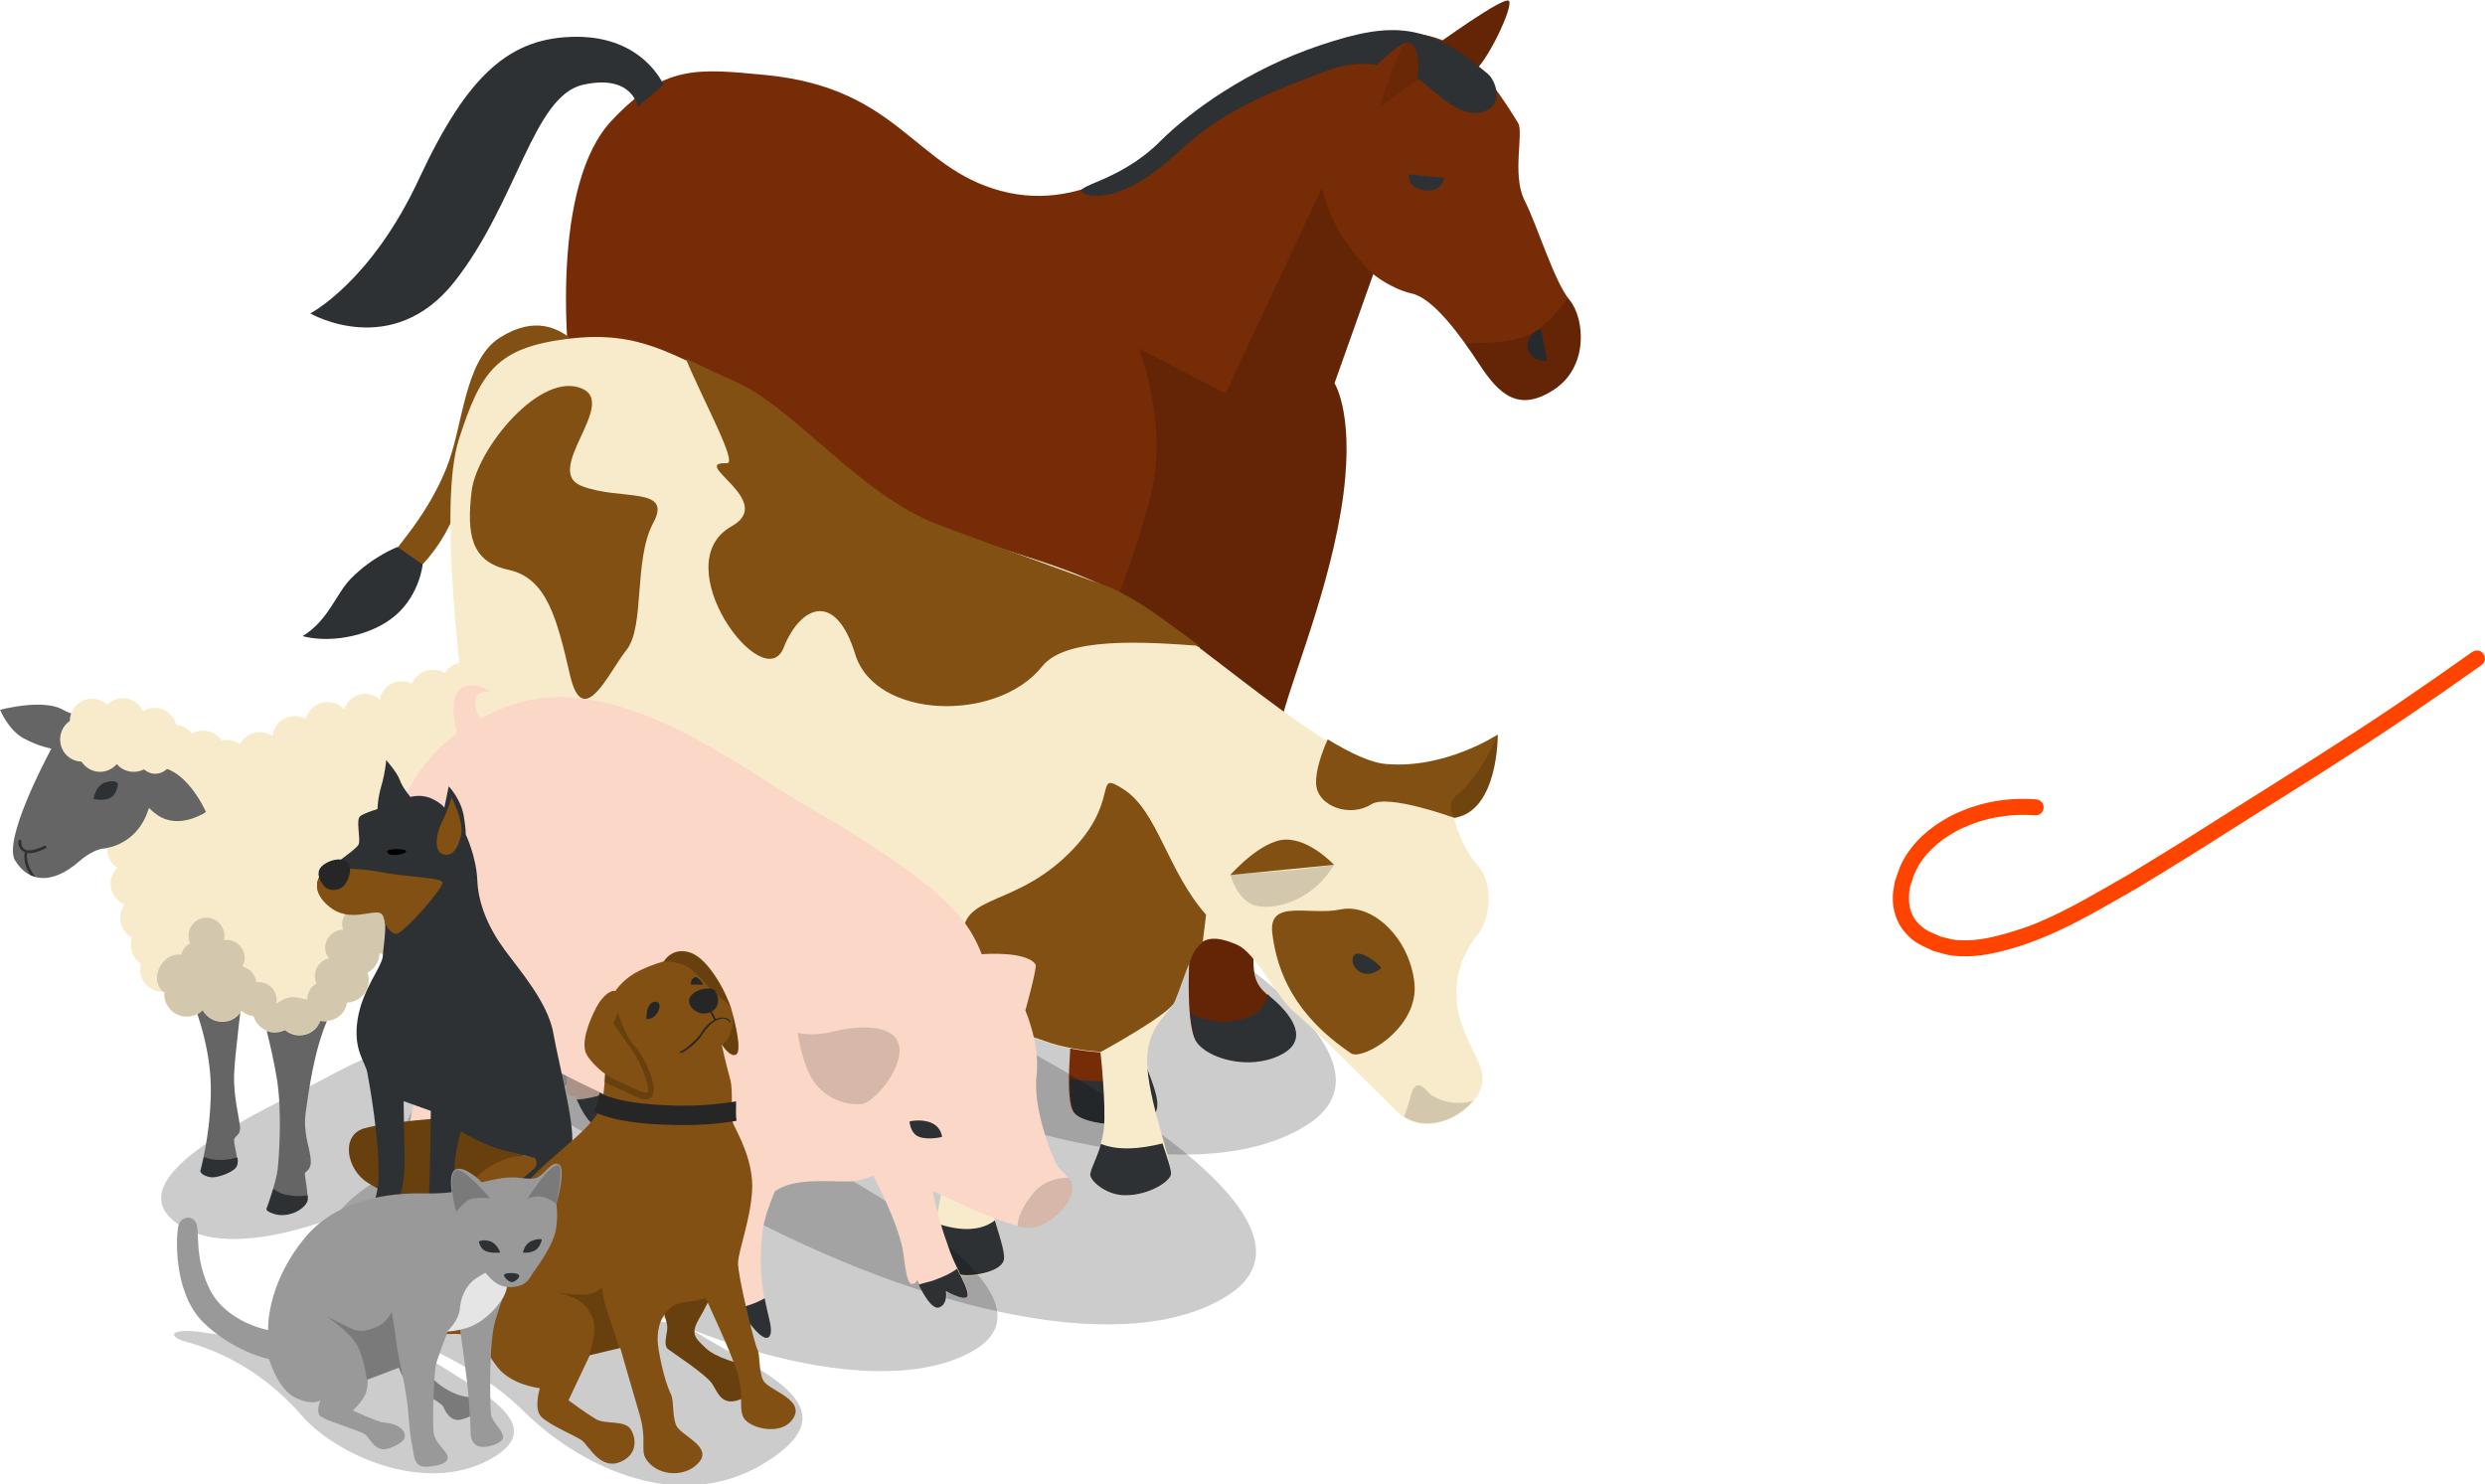 <?xml version="1.0" encoding="UTF-8" standalone="no"?>
<svg
   id="svg1880"
   version="1.1"
   viewBox="0 0 135.923 81.191"
   height="81.191mm"
   width="135.923mm"
   sodipodi:docname="1 soweli.svg"
   inkscape:version="1.3 (0e150ed6c4, 2023-07-21)"
   xmlns:inkscape="http://www.inkscape.org/namespaces/inkscape"
   xmlns:sodipodi="http://sodipodi.sourceforge.net/DTD/sodipodi-0.dtd"
   xmlns="http://www.w3.org/2000/svg"
   xmlns:svg="http://www.w3.org/2000/svg"
   xmlns:rdf="http://www.w3.org/1999/02/22-rdf-syntax-ns#"
   xmlns:cc="http://creativecommons.org/ns#"
   xmlns:dc="http://purl.org/dc/elements/1.1/">
  <sodipodi:namedview
     id="namedview1"
     pagecolor="#ffffff"
     bordercolor="#000000"
     borderopacity="0.25"
     inkscape:showpageshadow="2"
     inkscape:pageopacity="0.0"
     inkscape:pagecheckerboard="0"
     inkscape:deskcolor="#d1d1d1"
     inkscape:document-units="mm"
     inkscape:zoom="1.3637995"
     inkscape:cx="238.67145"
     inkscape:cy="147.01575"
     inkscape:window-width="1920"
     inkscape:window-height="1051"
     inkscape:window-x="-9"
     inkscape:window-y="-9"
     inkscape:window-maximized="1"
     inkscape:current-layer="svg1880" />
  <defs
     id="defs1874" />
  <g
     transform="translate(-42.944,-76.152)"
     id="layer1">
    <g
       transform="matrix(-0.265,0,0,0.265,136.05,57.468)"
       id="g2465">
      <path
         style="opacity:0.2"
         d="m 186.9,284 c 22.7,-12.3 71.8,-34.2 38,-54.9 -31.5,-19.3 -75.1,8.2 -97.4,20 -32.8,17.5 -65.8,41.1 -45.8,53.7 20.6,12.9 62.4,4.4 105.2,-18.8 z"
         id="path2425" />
      <path
         style="fill:#762c07"
         d="m 181.9,201.4 c -4.6,12.9 -7,15.9 -6.6,21.2 0.4,5.3 0.2,7.6 -2,12.6 -2.2,5 -4.6,9.5 -0.7,11.9 4,2.5 13.3,0 15.3,-3.3 2,-3.3 1.7,-6 0.7,-9.3 -1,-3.3 -2.2,-5.5 0,-14.6 2.2,-9.1 13.3,-43.1 13.3,-43.1 0,0 -3.6,-5.8 -4.6,-8.6 -1,-2.8 0,-7.3 0,-7.3 L 182,173.5 c -0.1,0 4.6,15 -0.1,27.9 z"
         id="path2427" />
      <path
         style="opacity:0.15"
         d="m 181.9,201.4 c -4.6,12.9 -7,15.9 -6.6,21.2 0.4,5.3 0.2,7.6 -2,12.6 -2.2,5 -4.6,9.5 -0.7,11.9 4,2.5 13.3,0 15.3,-3.3 2,-3.3 1.7,-6 0.7,-9.3 -1,-3.3 -2.2,-5.5 0,-14.6 2.2,-9.1 13.3,-43.1 13.3,-43.1 0,0 -3.6,-5.8 -4.6,-8.6 -1,-2.8 0,-7.3 0,-7.3 L 182,173.5 c -0.1,0 4.6,15 -0.1,27.9 z"
         id="path2429" />
      <path
         style="fill:#762c07"
         d="M 225,95.3 C 214.2,83.9 207.7,84.6 193.2,86 165.8,88.7 162.7,105.1 144.8,109.9 126.9,114.7 112.5,102.1 94.4,89.3 76.3,76.5 61.5,75.7 53.9,78.7 46.3,81.7 39.2,94 38,95.9 c -1.2,2 1.3,10.6 -1.3,15.9 -2.7,5.3 -6.1,16.7 -9.3,20.6 -3.2,3.9 -4,13.9 3.3,18.6 7.3,4.7 11.3,0.8 15.3,-5.3 4,-6.1 9.5,-13.6 13.9,-14.6 4.4,-1 8,-4 8,-4 l 8,22.5 c 0,0 -4.6,7 -1.3,26.5 3.3,19.6 11.8,38.3 12.6,45.1 0.8,6.8 5.1,30.7 5.3,40.5 0.2,9.8 0.7,11.3 -3.3,14.6 -4,3.3 -8.5,8.8 -2,11.9 6.5,3.1 14.9,0.7 17.2,-2.7 2.3,-3.3 1.7,-18.7 0.7,-26.5 -1,-7.8 -4,-20.4 -3.3,-26.5 0.7,-6.1 2,-28.5 2,-28.5 l 8.6,3.3 c 0,0 2.2,21.9 4,33.8 1.8,11.9 5,23.9 3.3,34.5 -1.7,10.6 -9,21.1 -6.6,24.5 2.4,3.4 14.6,2.8 16.6,0 2,-2.8 0.5,-14.6 0,-23.9 -0.5,-9.3 2.7,-50.1 4,-59.7 1.3,-9.6 4,-18.6 4,-18.6 0,0 15.9,-4.6 25.9,-9.3 9.9,-4.6 19.2,-12.6 19.2,-12.6 l 14.6,-13.9 c 0,0 16.9,18.6 19.2,26.5 2.3,8 -3.5,30.7 -6.6,37.8 -3.2,7.1 -3.3,13.3 -2.7,15.9 0.7,2.7 0.5,8.1 -1.3,11.3 -1.8,3.2 -2,7.8 4.6,9.9 6.6,2.2 11.3,-2.3 12.6,-6.6 1.3,-4.3 -1.8,-8.8 -2.7,-11.9 -0.8,-3.2 4,-32.7 7.3,-39.8 3.3,-7.1 4.1,-5.1 3.3,-13.3 -0.8,-8.1 -1.3,-22.9 1.3,-35.8 2.6,-12.9 5.1,-47.7 -7.4,-60.8 z"
         id="path2431" />
      <path
         style="fill:#2d3134"
         d="m 214.4,88 c 0,0 4.1,-9.9 17.9,-9.9 13.8,0 22.5,7.8 32.5,29.2 9.9,21.4 22.5,27.9 22.5,27.9 0,0 -16.9,9.8 -29.8,-6.6 C 244.6,112.2 241.3,90.3 231,88 c -10.3,-2.3 -11.3,4.6 -11.3,4.6 z"
         id="path2433" />
      <path
         style="fill:#2d3134"
         d="m 172.6,247.1 c 4,2.5 13.3,0 15.3,-3.3 1.2,-2.1 1.6,-3.8 1.4,-5.7 -2.3,1.7 -14.7,3.1 -16.8,-1.1 -1.9,4.2 -3.4,8 0.1,10.1 z"
         id="path2435" />
      <path
         style="fill:#762c07"
         d="m 55.2,80 c 0,0 -14.3,-10.4 -15.3,-9.3 -1,1.1 4.5,12.7 7.3,14.6 2.9,1.9 8,-5.3 8,-5.3 z"
         id="path2437" />
      <path
         style="opacity:0.15"
         d="m 55.2,80 c 0,0 -14.3,-10.4 -15.3,-9.3 -1,1.1 4.5,12.7 7.3,14.6 2.9,1.9 8,-5.3 8,-5.3 z"
         id="path2439" />
      <path
         style="fill:#2d3134"
         d="m 53.3,107.2 7.3,-0.7 c 0,0 0.3,2.9 -3.3,3.3 -3.7,0.5 -4,-2.6 -4,-2.6 z"
         id="path2441" />
      <path
         style="fill:#2d3134"
         d="m 32,145 1.3,-6.6 c 0,0 3.2,1 2.7,4 -0.5,2.9 -4,2.6 -4,2.6 z"
         id="path2443" />
      <path
         style="opacity:0.15"
         d="m 36,139.7 c -3.3,-1.4 -6.4,-5 -8.3,-7.7 -0.1,0.1 -0.2,0.3 -0.3,0.4 -3.2,3.8 -4,13.9 3.3,18.6 7.3,4.7 11.3,0.8 15.3,-5.3 0.9,-1.4 1.9,-2.9 3,-4.4 -3.9,0.1 -9.5,-0.1 -13,-1.6 z"
         id="path2445" />
      <path
         style="fill:#2d3134"
         d="m 44.3,85.7 c -1.8,1.5 -3.6,6.8 1.3,8 4.9,1.2 10.1,-5 12.6,-6.6 2.5,-1.6 10.3,-5.5 19.2,-2 9,3.5 20.5,7.2 30.5,16.6 10.4,9.8 17.6,10.1 19.9,8.6 2.3,-1.5 -7.5,-2.2 -15.9,-10.6 C 105.8,93.6 93.8,84.8 78.7,79.8 63.8,74.8 56.6,75.3 44.3,85.7 Z"
         id="path2447" />
      <path
         style="opacity:0.15"
         d="m 116.3,142.4 -17.9,9.3 -19.9,-42.4 c 0,0 -1.1,4.6 -3.3,8.6 -2.2,4 -7.3,9.3 -7.3,9.3 l 8,22.5 c 0,0 -4.6,7 -1.3,26.5 3.3,19.6 11.8,38.3 12.6,45.1 0.8,6.8 5.1,30.7 5.3,40.5 0.2,9.8 0.7,11.3 -3.3,14.6 -4,3.3 -8.5,8.8 -2,11.9 6.5,3.1 14.9,0.7 17.2,-2.7 2.3,-3.3 1.7,-18.7 0.7,-26.5 -1,-7.8 -4,-20.4 -3.3,-26.5 0.7,-6.1 2,-28.5 2,-28.5 l 8.6,3.3 c 0,0 2.2,21.9 4,33.8 1.8,11.9 5,23.9 3.3,34.5 -1.7,10.6 -9,21.1 -6.6,24.5 0.9,1.4 3.5,2.2 6.4,2.3 l 4.8,-14.9 v -84.9 c 0,0 -7.1,-15.9 -10.6,-30.5 -3.5,-14.6 2.6,-29.8 2.6,-29.8 z"
         id="path2449" />
      <path
         style="opacity:0.15"
         d="m 197.2,162.3 c 0,0 16.9,18.6 19.2,26.5 2.3,8 -3.5,30.7 -6.6,37.8 -3.2,7.1 -3.3,13.3 -2.7,15.9 0.7,2.7 0.5,8.1 -1.3,11.3 -1.8,3.2 -2,7.8 4.6,9.9 0.2,0.1 0.4,0.1 0.6,0.2 1.3,-3.1 2.5,-6.1 2.7,-7.5 0.7,-3.5 1.3,-16.6 1.3,-19.9 0,-3.3 10.6,-41.1 10.6,-41.1 l -19.9,-39.1 z"
         id="path2451" />
      <g
         id="g2459">
        <path
           style="fill:#2d3134"
           d="m 87.1,288.3 c 6.5,3.2 14.9,0.7 17.2,-2.7 0.7,-1 1.1,-3.2 1.4,-5.9 -1.9,1 -5.9,2.5 -10.7,1.2 -3.8,-1 -5,-3.3 -5.3,-5.2 -0.2,0.2 -0.4,0.4 -0.6,0.6 -4,3.3 -8.5,8.8 -2,12 z"
           id="path2453" />
        <path
           style="fill:#2d3134"
           d="m 206.3,252.7 c -0.2,0.4 -0.3,0.7 -0.5,1.1 -1.8,3.2 -2,7.8 4.6,9.9 6.6,2.2 11.3,-2.3 12.6,-6.6 0.6,-2 0.3,-4 -0.4,-5.9 -1.9,1.8 -5,3.8 -8.9,3.9 -3.6,0.1 -6,-1.2 -7.4,-2.4 z"
           id="path2455" />
        <path
           style="fill:#2d3134"
           d="m 129.5,300.2 c 0.8,-1.1 1,-3.7 1,-7 -2.2,0.3 -5,0.6 -8.3,0.4 -3.4,-0.2 -6,-1.3 -7.7,-2.3 -1.6,4.1 -2.7,7.3 -1.6,8.9 2.4,3.5 14.6,2.8 16.6,0 z"
           id="path2457" />
      </g>
      <path
         style="fill:#762c07"
         d="m 59.2,87.3 c -1,-1 -0.9,-7.6 1.3,-8 2.2,-0.4 9.3,7.3 9.3,7.3 l -3.3,6 z"
         id="path2461" />
      <path
         style="opacity:0.1"
         d="m 59.2,87.3 c -1,-1 -0.9,-7.6 1.3,-8 2.2,-0.4 6,13.3 6,13.3 z"
         id="path2463" />
    </g>
    <g
       transform="matrix(-0.265,0,0,0.265,136.262,88.689)"
       id="g2537">
      <path
         style="opacity:0.2"
         d="m 202,201.7 c 22.3,-12.1 93.7,-42.5 60.6,-62.8 -31,-18.9 -97,16.9 -118.8,28.6 -32.2,17.1 -64.6,40.4 -44.9,52.7 20,12.6 61.1,4.2 103.1,-18.5 z"
         id="path2495" />
      <path
         style="fill:#825012"
         d="m 234.5,22.4 c 2.4,-1.7 7.1,-4.7 14.5,0 7.4,4.7 7.5,18.3 11,26.9 5.5,13.6 14.6,19.6 13.8,23.4 C 272.9,76.5 264.2,71 259.3,61 254.5,51 246.9,27.9 246.9,27.9 Z"
         id="path2497" />
      <path
         style="fill:#2d3134"
         d="m 207,144.3 c 0,0 -0.9,3.3 -0.7,4.1 0.2,0.9 3.4,1.9 6.9,2.1 3.4,0.2 7.4,-2.4 7.6,-3.4 0.2,-1 -1.4,-10.3 -1.4,-10.3 z"
         id="path2499" />
      <path
         style="fill:#fbd7c7"
         d="m 233.2,116.7 c 0.9,2.4 2.3,9.2 -1.4,13.8 -1.9,2.4 -3.4,2.8 -3.4,2.8 0,0 0.3,6 -1.4,6.9 -1.7,0.9 -4.1,-5.5 -4.1,-5.5 z"
         id="path2501" />
      <path
         style="fill:#f8ebcb"
         d="m 52,121.6 c 0,0 -1.4,5.9 -4.8,9.6 -3.4,3.8 -2.8,11 0,14.5 2.8,3.4 6,10 3.4,17.9 -2.6,7.9 -6.4,10.3 -3.4,15.2 2.9,4.8 11.2,8.6 16.5,3.4 5.3,-5.2 17.9,-17.9 21.4,-20.7 3.4,-2.8 7.8,-12.1 11.7,-13.8 4.4,-1.9 7.8,-2.1 9.6,2.8 1.9,4.8 2,5.6 3.4,9 1.3,2.9 6.2,5.3 5.5,13.8 -0.7,8.4 -5.5,20.3 -4.8,22 0.7,1.7 4.8,4 9,4.1 4.1,0.2 7.4,-2.8 7.6,-4.1 0.2,-1.4 -2.2,-4.7 -2.8,-9.6 -0.5,-5 0.7,-15.8 0.7,-15.8 0,0 4.3,-0.2 9,-1.4 4.7,-1.2 9.8,-4.8 11.7,1.4 1.9,6.2 4,22 2.8,28.2 -1.2,6.2 -4.5,13.4 -3.4,15.2 1,1.7 4.7,2.8 7.6,2.8 2.9,0 6.7,-2.2 7.6,-3.4 0.9,-1.2 -2.8,-11.5 -2.8,-17.9 0,-6.4 5.5,-25.5 6.9,-30.3 1.4,-4.8 3.4,-12.4 3.4,-12.4 0,0 38.9,-1.2 51.7,-13.1 12.7,-11.9 17.2,-24.8 17.2,-24.8 0,0 3.3,6.2 4.1,10.3 0.9,4.1 7.1,5.3 8.3,14.5 1.2,9.2 -4,23.9 -4.1,25.5 -0.2,1.6 1.9,4.1 7.6,4.1 5.7,0 7.6,-2.6 7.6,-4.1 0,-1.5 -2.4,-19.6 -2.8,-24.8 -0.4,-5.2 2.6,-14 0.7,-18.6 -1.9,-4.7 -2.6,-8.3 -2.1,-17.2 0.5,-8.9 5.9,-46.7 1.4,-60.6 -4.5,-14 -7.8,-18.9 -22.7,-20.7 -14.9,-1.8 -21.4,3.6 -33.8,9 -12.4,5.3 -25.7,23.3 -42,29.6 -16.3,6.3 -26.7,7.8 -40,15.2 -13.3,7.4 -41,33.6 -53,34.4 -12.1,0.9 -22.7,-6.2 -22.7,-6.2 0,0 -0.4,15.6 8.8,17 z"
         id="path2503" />
      <path
         style="fill:#825012"
         d="m 73.3,170.1 c -2.3,1.6 -14.1,-5.2 -13.1,-14.5 1,-9.3 8.6,-16.5 15.2,-15.2 6.5,1.4 15.2,-2.4 14.1,5.2 -1,7.7 -4.5,16.6 -16.2,24.5 z"
         id="path2505" />
      <g
         id="g2513">
        <path
           style="fill:#2d3134"
           d="m 244.9,164.3 c -0.2,1.6 1.9,4.1 7.6,4.1 5.7,0 7.6,-2.6 7.6,-4.1 0,-0.6 -0.4,-3.8 -0.9,-7.8 -4.2,2.2 -8.3,2.5 -12,-0.9 -1.1,4.4 -2.3,8 -2.3,8.7 z"
           id="path2507" />
        <path
           style="fill:#2d3134"
           d="m 110.5,195.3 c 0.7,1.7 4.8,4 9,4.1 4.1,0.2 7.4,-2.8 7.6,-4.1 0.1,-1.1 -1.3,-3.3 -2.2,-6.5 -3.4,1.4 -8,1.1 -12.7,-0.1 -1.1,3.3 -2,5.8 -1.7,6.6 z"
           id="path2509" />
        <path
           style="fill:#2d3134"
           d="m 152.6,215.9 c 2.9,0 6.7,-2.2 7.6,-3.4 0.4,-0.6 -0.3,-3.7 -1.1,-7.4 -5.6,2 -9.7,1.5 -12.3,-0.5 -1.2,4 -2.4,7.4 -1.7,8.6 0.9,1.7 4.5,2.7 7.5,2.7 z"
           id="path2511" />
      </g>
      <path
         style="fill:#2d3134"
         d="m 67.1,152.6 c -0.4,-0.3 4.1,-4.1 5.5,-2.8 1.4,1.4 -1.2,6 -5.5,2.8 z"
         id="path2515" />
      <path
         style="opacity:0.15"
         d="m 76.8,131.2 c 0,0 6.5,1 12.4,1.4 5.9,0.3 9,0.7 9,0.7 0,0 -1.4,5 -4.8,6.2 -3.5,1.2 -11.8,-0.3 -16.6,-8.3 z"
         id="path2517" />
      <path
         style="opacity:0.15"
         d="m 60.9,178.7 c -0.5,-2.1 -1.7,-2.8 -3.4,-0.7 -1.4,1.7 -5.8,3.1 -9.4,1.9 3.1,3.8 9.4,6.4 14.2,3.3 -0.5,-1.4 -1.1,-3.3 -1.4,-4.5 z"
         id="path2519" />
      <path
         style="fill:#2d3134"
         d="m 270.1,65.6 -5.2,3.6 c 0,0 0.6,6.2 5.6,10.5 4.3,3.8 12.6,6 19.2,4.3 -5.3,-3.2 -6.9,-8.7 -9.9,-11.8 -4.6,-4.7 -9.7,-6.6 -9.7,-6.6 z"
         id="path2521" />
      <path
         style="fill:#825012"
         d="m 210.1,123.6 c -0.7,-11.4 -2.8,-13.1 -7.6,-8.6 -4.8,4.5 -20.3,16.5 -27.9,21.4 -5.4,3.5 -6.6,11.3 -6.8,15.5 0.8,0 14.6,-0.5 28.2,-3.4 1.8,-0.4 14.8,-13.5 14.1,-24.9 z"
         id="path2523" />
      <path
         style="fill:#825012"
         d="m 118.8,76.1 c -3.8,2.1 -8.7,5.8 -14.2,9.9 11.9,-0.9 27.6,-1.8 32.4,4.2 9.3,11.7 34.4,11 38.6,-2.4 4.1,-13.4 11.4,-10 14.8,-1.4 4.1,10.3 24.7,-17.3 10.7,-25.1 -9.3,-5.2 9,-13.3 1,-13 -2.3,0.1 4.9,-12.9 8.5,-21.6 -3,1.4 -6.2,3 -9.9,4.6 -12.4,5.3 -25.7,23.3 -42,29.6 -6.3,2.4 -21.5,7.9 -36.1,13.2 -1.2,0.6 -2.5,1.3 -3.8,2 z"
         id="path2525" />
      <path
         style="fill:#825012"
         d="m 132.2,129.5 c -12.1,-11.4 -5.2,-18.3 -12.1,-13.8 -6.9,4.5 -9,16.9 -16.9,25.8 0,0 0.3,2.3 0.7,5.7 0.9,0.6 1.8,1.7 2.4,3.3 1.9,4.8 2,5.6 3.4,9 1.2,2.7 15.2,10.3 15.2,10.3 0,0 4.3,-0.2 9,-1.4 3.5,-0.9 7.2,-3.1 9.7,-1.6 7.3,-3 7.8,-7.5 9.6,-18 2.1,-12.1 -8.9,-7.9 -21,-19.3 z"
         id="path2527" />
      <path
         style="fill:#825012"
         d="m 231.8,33 c -6.9,3.3 8.3,16.9 0.3,20 -7.9,3.1 -18.9,0 -14.8,7.6 4.1,7.6 1.7,21.4 5.5,26.2 3.8,4.8 9,16.9 11.7,5.2 2.7,-11.7 4.8,-20 12.7,-21.7 7.9,-1.7 8.6,-7.6 7.6,-16.2 -1,-8.7 -14.4,-25.2 -23,-21.1 z"
         id="path2529" />
      <path
         style="fill:#825012"
         d="m 76.8,131.2 21.4,2.1 c 0,0 -6.2,-7.1 -11.3,-7.3 -5.1,-0.2 -10.1,5.2 -10.1,5.2 z"
         id="path2531" />
      <path
         style="fill:#825012"
         d="m 43,104.3 c 0,0 -0.2,15.8 9,17.2 0,0 13.6,-5 17.1,-2.8 4.3,2.8 11.2,0.5 11.4,-4.3 0.1,-2.7 -1.2,-6.4 -2.4,-9.1 -4.8,2.9 -9,4.9 -12.2,5.1 -12.2,1 -22.9,-6.1 -22.9,-6.1 z"
         id="path2533" />
      <path
         style="opacity:0.15"
         d="m 51.9,121.5 c 0.7,-1 1.6,-3 -0.6,-4.8 -3.1,-2.6 -6.4,-7.6 -8.3,-12.4 0,0 -0.2,15.8 8.9,17.2 z"
         id="path2535" />
    </g>
    <g
       transform="matrix(0.265,0,0,0.265,40.033,104.378)"
       id="g2600">
      <path
         style="opacity:0.2"
         d="M 77.8,116.2 C 67,122 32.4,136.7 48.4,146.6 c 15,9.2 47,-8.2 57.5,-13.8 15.6,-8.3 31.3,-19.6 21.8,-25.5 -9.7,-6.2 -29.6,-2.2 -49.9,8.9 z"
         id="path2568" />
      <path
         style="fill:#656565"
         d="m 100.3,83.5 c 2.1,3.6 3.3,7.7 3.5,13.6 0.3,7.2 -2.1,12.3 -2.3,12.6 -0.4,0.9 7.5,0.3 7.9,-0.6 0.1,-0.2 0.2,-3.6 0.2,-4 0,-0.4 -0.6,-1.5 -0.5,-2.1 0.1,-0.7 0.9,-0.8 0.6,-2.4 -0.3,-1.6 -1,-2.3 -0.7,-5.6 0.3,-3.3 1.7,-18.9 1.7,-18.9 z"
         id="path2570" />
      <path
         style="fill:#2d3134"
         d="m 102.7,106.5 c -0.5,1.9 -1.1,3.1 -1.2,3.3 -0.4,0.9 2.5,1.8 3.5,1.7 2.7,-0.3 4,-1.4 4.4,-2.3 0.1,-0.2 0.1,-2 0.2,-3.2 -1,1.1 -5.2,2.5 -6.9,0.5 z"
         id="path2572" />
      <path
         style="fill:#656565"
         d="m 49.5,97.1 c 1.8,4.1 5.2,12.7 5,22.2 -0.2,9.5 -2.2,15.5 -2.2,16 0,0.5 7.1,0.2 7.5,-1.2 0.4,-1.4 -0.4,-3.8 -0.5,-5.1 -0.1,-1.2 1.5,-0.9 1.2,-3.2 -0.3,-2.3 -1.3,-6.2 -1.2,-10.3 0.1,-4.1 1.8,-17.1 1.8,-17.1 z"
         id="path2574" />
      <path
         style="fill:#656565"
         d="m 64.6,100.8 c 0,0 2.6,9.2 3.6,15.8 1,6.6 0.4,15.5 0.1,18.2 -0.3,2.7 -2.1,7.5 -2.3,8.1 -0.2,0.6 8.1,-0.6 8.4,-1.4 0.3,-0.8 -0.4,-4.8 -0.5,-5.6 -0.1,-0.8 1.5,-0.6 1.2,-3.3 -0.3,-2.7 -1.6,-5.4 -1,-9.6 0.6,-4.2 1.7,-12.8 4.6,-19.3 2.9,-6.5 4.7,-13.2 4.7,-13.2 z"
         id="path2576" />
      <path
         style="fill:#656565"
         d="m 105.9,79.9 c 2.7,0.7 10.6,7.9 12.3,13.9 1.7,6 1.6,13.5 1,17.1 -0.6,3.6 -2.4,6.2 -2.4,6.9 0,0.7 8.1,-0.8 8.5,-1.8 0.4,-1 -0.4,-4.6 -0.4,-5.3 0,-0.7 1.2,-0.3 1,-2.5 -0.2,-2.2 -1.7,-11.4 -1.3,-14.4 0.4,-3 0.9,-7 0.4,-8.2 -0.5,-1.2 -2.3,-4.9 -2.4,-7.3 -0.1,-2.4 -0.7,-9.8 -0.7,-11.9 0,-2.1 -16,13.5 -16,13.5 z"
         id="path2578" />
      <path
         style="fill:#2d3134"
         d="m 53.1,132.3 c -0.4,1.8 -0.7,2.8 -0.7,3 0,0.5 1.1,1.1 2.3,1.2 1.2,0.1 4.8,-1.1 5.2,-2.4 0.2,-0.5 0.2,-1.1 0.1,-1.7 -2.6,0.7 -5,0.7 -6.9,-0.1 z"
         id="path2580" />
      <path
         style="fill:#2d3134"
         d="m 69.3,139.9 c -0.7,-0.2 -1.3,-0.6 -1.9,-1 -0.6,2 -1.2,3.8 -1.4,4.1 -0.2,0.6 2.1,1.4 3.3,1.3 3,-0.1 4.8,-1.9 5.1,-2.8 0.1,-0.2 0.1,-0.7 0.1,-1.3 -1.6,0.3 -3.4,0.2 -5.2,-0.3 z"
         id="path2582" />
      <path
         style="fill:#2d3134"
         d="m 116.8,117.8 c 0,0.7 2.1,1.2 3.1,1.1 2.9,-0.2 5,-1.9 5.4,-3 0.1,-0.3 0.1,-0.9 0.1,-1.6 -1.6,0.9 -5.7,1 -6.8,-1 -0.8,2.4 -1.8,4 -1.8,4.5 z"
         id="path2584" />
      <path
         style="fill:#f8ebcb"
         d="m 130.5,57.4 c 0,-2 -1.2,-3.6 -3,-4.3 0.3,-0.6 0.5,-1.3 0.5,-2 0,-1.6 -0.8,-3.1 -2.1,-3.9 0.1,-0.4 0.2,-0.9 0.2,-1.4 0,-2.2 -1.6,-4.1 -3.7,-4.5 0.1,-0.4 0.1,-0.7 0.1,-1.1 0,-2.5 -2.1,-4.6 -4.6,-4.6 -0.4,0 -0.7,0 -1,0.1 -0.7,-1.7 -2.3,-3 -4.3,-3 -0.6,0 -1.2,0.1 -1.7,0.3 -0.7,-1.6 -2.3,-2.8 -4.2,-2.8 -1.6,0 -3.1,0.9 -3.9,2.2 -0.7,-0.5 -1.6,-0.7 -2.5,-0.7 -2,0 -3.6,1.2 -4.3,2.9 -0.6,-0.3 -1.3,-0.5 -2.1,-0.5 -2.3,0 -4.2,1.7 -4.5,3.8 -0.8,-0.7 -1.9,-1.2 -3,-1.2 -2,0 -3.8,1.3 -4.4,3.2 -0.8,-0.9 -2.1,-1.5 -3.4,-1.5 -2.2,0 -4,1.5 -4.5,3.5 -0.7,-0.4 -1.5,-0.6 -2.3,-0.6 -2.4,0 -4.3,1.8 -4.6,4.1 -0.7,-0.5 -1.6,-0.8 -2.6,-0.8 -1.8,0 -3.3,1 -4.1,2.5 -0.8,-0.5 -1.7,-0.9 -2.7,-0.9 -0.4,0 -0.8,0.1 -1.1,0.1 -0.8,-1.2 -2.2,-2 -3.8,-2 -0.8,0 -1.6,0.2 -2.3,0.6 -0.8,-1.1 -2.2,-1.8 -3.7,-1.8 -2.5,0 -4.6,2.1 -4.6,4.6 0,0.3 0,0.6 0.1,0.9 -1.4,0.8 -2.3,2.3 -2.3,4 0,1.5 0.7,2.9 1.9,3.7 l -0.4,1.2 c -0.4,-0.1 -0.9,-0.2 -1.3,-0.2 -2.5,0 -4.6,2.1 -4.6,4.6 0,0.9 0.2,1.7 0.7,2.4 -1.9,0.6 -3.3,2.3 -3.3,4.4 0,1.6 0.8,3.1 2.1,3.9 -0.9,0.8 -1.4,2 -1.4,3.3 0,1.9 1.2,3.6 2.9,4.3 -0.6,0.8 -0.9,1.7 -0.9,2.8 0,1.7 1,3.3 2.4,4 -0.2,0.5 -0.2,1 -0.2,1.5 0,1.6 0.8,3.1 2.1,3.9 -0.1,0.4 -0.2,0.8 -0.2,1.2 0,2.5 2.1,4.6 4.6,4.6 0.1,0 0.2,0 0.4,0 0,0.2 0,0.4 0,0.6 0,2.5 2.1,4.6 4.6,4.6 1.3,0 2.5,-0.5 3.3,-1.4 0.8,1.4 2.3,2.4 4.1,2.4 1.7,0 3.1,-0.9 3.9,-2.2 0.7,0.6 1.6,1 2.5,1.1 0.6,1.9 2.3,3.3 4.4,3.3 0.8,0 1.5,-0.2 2.1,-0.5 0.8,0.7 1.9,1.1 3,1.1 2,0 3.7,-1.2 4.3,-3 0.3,0.1 0.7,0.1 1,0.1 2.3,0 4.2,-1.6 4.5,-3.8 2.5,-0.1 4.5,-2.1 4.5,-4.6 0,-0.6 -0.1,-1.1 -0.3,-1.6 1.5,-0.7 2.5,-2.2 2.5,-4 0.5,0.2 1.1,0.3 1.8,0.3 1.8,0 3.3,-1 4.1,-2.5 0.5,0.1 0.9,0.2 1.4,0.2 2.5,0 4.6,-2.1 4.6,-4.6 0,-0.1 0,-0.2 0,-0.3 0.6,0.3 1.3,0.4 2,0.4 0.8,0 1.6,-0.2 2.3,-0.6 0.8,1.5 2.3,2.5 4.1,2.5 1.4,0 2.7,-0.7 3.6,-1.7 0.8,0.8 2,1.3 3.2,1.3 2.4,0 4.4,-1.8 4.6,-4.2 2.4,-0.1 4.4,-2.1 4.4,-4.6 0,-0.4 -0.1,-0.8 -0.2,-1.2 2,-0.5 3.5,-2.3 3.5,-4.5 0,-1 -0.4,-2 -0.9,-2.8 1.4,-0.8 2.3,-2.3 2.3,-4 0,-1.3 -0.5,-2.4 -1.3,-3.3 1,-0.5 1.7,-1.8 1.7,-3.3 z"
         id="path2586" />
      <path
         style="fill:#656565"
         d="m 21.6,48 c -1.4,2.6 -10,19 -7.5,23.1 2.8,4.6 7.7,5 13.2,0.2 2.1,-1.8 3.9,-2.6 5.3,-2.7 0.2,0 0.3,0 0.5,-0.1 3.7,-0.7 6.7,-3.3 8.1,-6.8 L 45.8,49.6 34.6,41 c 0,0 -6.4,1.4 -10.6,-1 -4.2,-2.4 -13,0 -13,0 0,0 1.7,4.2 4.9,5.9 3.1,1.7 5.7,2.1 5.7,2.1 z"
         id="path2588" />
      <path
         style="fill:#2d3134"
         d="m 30.3,58.4 c 0,0 0.3,-2.7 2.4,-3.4 2.2,-0.7 2.6,0.2 2.6,0.2 0,0 0,2.2 -1.6,3 -1.5,0.7 -3.4,0.2 -3.4,0.2 z"
         id="path2590" />
      <path
         style="fill:#2d3134"
         d="m 17,69.6 c 1.4,0 3.2,-0.9 3.4,-1 0.2,-0.1 0.2,-0.3 0.1,-0.4 -0.1,-0.2 -0.3,-0.2 -0.4,-0.1 -0.7,0.4 -2.9,1.2 -3.8,0.8 -1.1,-0.5 -0.9,-1.6 -0.9,-1.7 0,-0.2 -0.1,-0.3 -0.2,-0.4 -0.2,0 -0.3,0.1 -0.4,0.2 -0.1,0.6 0,1.8 1.2,2.3 0,0 0,0 0.1,0 -0.4,2.2 0.6,4 1.2,4.8 0.3,0.1 0.6,0.3 0.9,0.3 0,-0.1 0,-0.2 -0.1,-0.2 0,0 -1.9,-2.1 -1.5,-4.7 0.2,0.1 0.3,0.1 0.4,0.1 z"
         id="path2592" />
      <path
         style="fill:#656565"
         d="m 40.1,52.6 c 8,-4 13.4,8.5 13.4,8.5 0,0 -5.4,3.7 -9.9,0.7 -4.5,-3 -5.5,-8.2 -3.5,-9.2 z"
         id="path2594" />
      <path
         style="fill:#f8ebcb"
         d="m 47.5,44.2 c 0,-2.5 -2.1,-4.6 -4.6,-4.6 -0.9,0 -1.7,0.2 -2.4,0.7 -0.7,-1.6 -2.3,-2.7 -4.2,-2.7 -1.2,0 -2.3,0.5 -3.2,1.3 -0.8,-0.7 -1.9,-1.2 -3.1,-1.2 -2.5,0 -4.6,2.1 -4.6,4.6 -1.2,0.8 -2,2.2 -2,3.8 0,2.5 1.9,4.5 4.4,4.6 0.8,1.2 2.2,2.1 3.8,2.1 1.4,0 2.6,-0.6 3.5,-1.6 0.8,1 2.1,1.6 3.5,1.6 0.8,0 1.5,-0.2 2.1,-0.5 0.6,0.5 1.4,0.9 2.3,0.9 1.9,0 3.5,-1.5 3.5,-3.5 0,-0.7 -0.2,-1.4 -0.6,-1.9 1,-0.9 1.6,-2.2 1.6,-3.6 z"
         id="path2596" />
      <path
         style="opacity:0.15"
         d="m 125.3,76.8 c 0,-0.4 -0.1,-0.8 -0.2,-1.2 2,-0.5 3.5,-2.3 3.5,-4.5 0,-1 -0.4,-2 -0.9,-2.8 -1.2,0 -4,-0.1 -4.3,2.1 -0.2,1 0.3,2 0.7,2.8 -0.8,0.3 -1.4,0.8 -1.8,1.5 -0.4,-0.2 -0.8,-0.2 -1.3,-0.2 -1.6,0 -2.9,1 -3.4,2.3 -0.7,-0.8 -1.7,-1.4 -2.9,-1.4 -0.6,0 -1.2,0.2 -1.7,0.4 -0.6,-1.3 -1.9,-2.1 -3.3,-2.1 -0.9,0 -1.6,0.3 -2.3,0.8 -0.6,-1.2 -1.8,-2 -3.3,-2 -1.3,0 -2.5,0.7 -3.1,1.7 -0.6,-0.4 -1.3,-0.7 -2.1,-0.7 -1.2,0 -2.3,0.6 -3,1.5 -0.4,-0.2 -0.9,-0.3 -1.3,-0.3 -2,0 -3.6,1.6 -3.7,3.5 -0.3,-0.1 -0.7,-0.2 -1.1,-0.2 -1.7,0 -3.1,1.2 -3.6,2.7 -0.3,-0.1 -0.6,-0.1 -0.9,-0.1 -2,0 -3.7,1.7 -3.7,3.7 0,0.4 0.1,0.7 0.2,1.1 0,0 0,0 0,0 -2,0 -3.7,1.7 -3.7,3.7 0,0.8 0.3,1.6 0.8,2.2 -1.7,0.4 -2.9,1.8 -2.9,3.6 0,0.6 0.1,1.1 0.3,1.6 -1.1,0.6 -1.9,1.8 -1.9,3.2 0,0.3 -1.8,-0.4 -3,-0.4 -1.2,0 -2.5,0.7 -3.4,1.4 0.1,-0.3 0.1,-0.5 0.1,-0.8 0,-2 -1.7,-3.7 -3.7,-3.7 -0.2,0 -0.3,0 -0.5,0 -0.2,-1.6 -1.4,-2.9 -2.9,-3.2 0.3,-0.5 0.5,-1.1 0.5,-1.8 0,-2 -1.7,-3.7 -3.7,-3.7 -0.2,0 -0.4,0 -0.6,0.1 0.1,-0.3 0.1,-0.6 0.1,-1 0,-2 -1.7,-3.7 -3.7,-3.7 -2,0 -3.7,1.7 -3.7,3.7 0,0.6 0.1,1.1 0.3,1.6 -0.9,0.5 -1.6,1.4 -1.8,2.4 0,0 0,0 0,0 -3,-0.8 -7,4 -3.9,7.5 0.1,0.1 0.2,0 0.4,0 0,0.2 0,0.4 0,0.6 0,2.5 2.1,4.6 4.6,4.6 1.3,0 2.5,-0.5 3.3,-1.4 0.8,1.4 2.3,2.4 4.1,2.4 1.7,0 3.1,-0.9 3.9,-2.2 0.7,0.6 1.6,1 2.5,1.1 0.6,1.9 2.3,3.3 4.4,3.3 0.8,0 1.5,-0.2 2.1,-0.5 0.8,0.7 1.9,1.1 3,1.1 2,0 3.7,-1.2 4.3,-3 0.3,0.1 0.7,0.1 1,0.1 2.3,0 4.2,-1.6 4.5,-3.8 2.5,-0.1 4.5,-2.1 4.5,-4.6 0,-0.6 -0.1,-1.1 -0.3,-1.6 1.5,-0.7 2.5,-2.2 2.5,-4 0.5,0.2 1.1,0.3 1.8,0.3 1.8,0 3.3,-1 4.1,-2.5 0.5,0.1 0.9,0.2 1.4,0.2 2.5,0 4.6,-2.1 4.6,-4.6 0,-0.1 0,-0.2 0,-0.3 0.6,0.3 1.3,0.4 2,0.4 0.8,0 1.6,-0.2 2.3,-0.6 0.8,1.5 2.3,2.5 4.1,2.5 1.4,0 2.7,-0.7 3.6,-1.7 0.8,0.8 2,1.3 3.2,1.3 2.4,0 4.4,-1.8 4.6,-4.2 2.3,0.2 4.3,-1.8 4.3,-4.2 z"
         id="path2598" />
    </g>
    <g
       transform="matrix(-0.265,0,0,0.265,103.427,111.337)"
       id="g2650">
      <path
         style="fill:#fbd7c7"
         d="m 111.7,81.3 c -1.3,7 0.1,10.3 -0.5,11.5 -0.6,1.2 -1.6,0.6 -1.6,0.6 0,0 -2.5,5.9 -4.3,5.9 -1.8,0 -1.8,-3.6 -1.8,-3.6 0,0 -1.2,3.2 -3.4,2.8 -1.9,-0.4 -0.5,-2.5 1.6,-7.7 2.2,-5.6 2.8,-11.5 2.8,-11.5 0,0 8.4,-5 7.2,2 z"
         id="path2626" />
      <path
         style="opacity:0.2"
         d="m 104.2,132.9 c 16.5,-8.9 57.4,-26.6 32.9,-41.6 -22.9,-14 -60.9,6.8 -77.1,15.4 -23.8,12.7 -47.8,29.9 -33.2,39 14.9,9.3 46.4,4 77.4,-12.8 z"
         id="path2628" />
      <path
         style="opacity:0.15"
         d="m 111.7,81.3 c -1.3,7 0.1,10.3 -0.5,11.5 -0.6,1.2 -1.6,0.6 -1.6,0.6 0,0 -2.5,5.9 -4.3,5.9 -1.8,0 -1.8,-3.6 -1.8,-3.6 0,0 -1.2,3.2 -3.4,2.8 -1.9,-0.4 -0.5,-2.5 1.6,-7.7 2.2,-5.6 2.8,-11.5 2.8,-11.5 0,0 8.4,-5 7.2,2 z"
         id="path2630" />
      <path
         style="fill:#2d3134"
         d="m 109.2,94.2 c -1.5,-0.1 -4.7,-0.5 -7.9,-2.2 -1.8,4.4 -2.9,6.2 -1.1,6.6 2.1,0.4 3.4,-2.8 3.4,-2.8 0,0 0,3.6 1.8,3.6 1.3,-0.1 3.1,-3.6 3.8,-5.2 z"
         id="path2632" />
      <g
         id="g2640">
        <path
           style="fill:#fbd7c7"
           d="m 146.8,52.3 c 2.3,-12.6 -1.6,-25.4 -12.9,-33.7 0.9,-3.7 1.4,-8.6 -1.4,-9.6 -3,-1.1 -5.6,1.1 -5.6,1.1 0,0 2.9,-0.8 3.2,1.9 0.2,1.6 -0.5,2.8 -1.1,3.5 -1.7,-0.9 -3.4,-1.7 -5.3,-2.4 -22.4,-8.5 -48.3,12.8 -63.3,21.3 -15,8.5 -25.2,16.4 -28.9,20.4 -2.8,3 -4.7,6.2 -5.9,9.4 -1.1,-0.1 -9.3,-0.6 -11.1,2.1 -0.4,0.6 2.1,9.5 2.1,9.5 0,0 -3.1,7 -2.3,13.6 0.8,6.6 -3.5,17.8 -4.7,19 -1.2,1.2 -2.6,2.5 -2.7,3.9 -0.2,3 4.1,7.8 8.3,8.3 3.6,0.5 14,-4.6 20.5,-7.5 -0.9,4.6 -1.9,7.9 -3.6,12.6 -1.5,3.9 -3.3,6.4 -3.7,8.5 -0.4,2.1 4.5,-0.6 4.5,-0.6 0,0 -0.5,2.7 1.4,3.4 1.9,0.7 4.6,-5.6 4.6,-5.6 0,0 0.4,1.1 1.3,0.8 0.9,-0.3 1.3,-4.1 1.6,-6.4 0.7,-4.6 3.9,-11.5 6.2,-15.9 1.9,0.8 3.7,1.2 5.3,1.2 4.4,0 11,-0.7 14.8,1.9 0.1,0 0.1,0.1 0.2,0.1 1.2,2.9 2.2,5.8 2.5,8 1.7,13.1 -2.4,18.9 -1.6,21.5 0.8,2.6 4.2,-2.1 4.2,-2.1 0,0 -0.3,2.7 1.4,3.2 1.7,0.5 5,-7.4 5,-7.4 0,0 1.6,1.8 2.1,0.6 0.5,-1.2 -0.3,-8.5 0.5,-13 0.7,-4 5.1,-15.6 6.4,-22.7 1.9,-1.8 3.8,-3.3 5.9,-4.2 9.1,-3.9 24.3,-10.6 35.8,-19.6 0.7,0.9 1.3,1.9 1.6,3.1 3.5,14.8 0.3,23.9 1,26.3 0.8,3 3.4,-1.2 3.4,-1.2 0,0 -0.4,2.5 1.7,2.8 2.1,0.3 3.5,-5.9 3.8,-6.6 0.3,-0.7 1.1,1.8 1.8,1 0.6,-0.8 -0.6,-6.1 -1,-8 -0.4,-1.9 -0.6,-19.2 0.5,-22.7 1,-3.4 5.2,-10.9 3.5,-19.8 z"
           id="path2634" />
        <path
           style="fill:#2d3134"
           d="m 33.8,101.9 c 0,0 0.1,-2 2.2,-2.9 2,-0.9 4.5,-0.3 4.5,-0.3 0,0 -0.1,2.5 -2,3.2 -2,0.7 -4.7,0 -4.7,0 z"
           id="path2636" />
        <path
           style="opacity:0.15"
           d="m 42.9,82.3 c 1.6,-3.8 8.6,-3.3 13.1,-2.2 4.5,1.2 7.6,0.3 7.6,0.3 0,0 -1,7.4 -3.9,10.8 -2.9,3.3 -6.6,4.2 -9.3,3.9 C 47.7,94.8 41,86.9 42.9,82.3 Z"
           id="path2638" />
      </g>
      <path
         style="fill:#2d3134"
         d="m 35.8,131.6 c -1.9,-0.7 -3.5,-1.3 -5.1,-2.5 -1.1,2.2 -2,3.8 -2.2,5.2 -0.3,2.1 4.5,-0.6 4.5,-0.6 0,0 -0.5,2.7 1.4,3.4 1.5,0.5 3.4,-3 4.2,-4.7 -0.8,-0.3 -1.8,-0.5 -2.8,-0.8 z"
         id="path2642" />
      <path
         style="fill:#2d3134"
         d="m 141.6,103 c -1.5,-0.1 -4.8,-0.4 -8.2,-2.3 -0.3,3.1 -0.7,5.2 -0.4,6.2 0.8,3 3.4,-1.2 3.4,-1.2 0,0 -0.4,2.5 1.7,2.8 1.7,0.2 2.9,-3.6 3.5,-5.5 z"
         id="path2644" />
      <path
         style="opacity:0.15"
         d="m 14.5,113 c -1.5,-1.7 -4.7,-2.9 -6.8,-2.6 -0.5,0.6 -0.8,1.2 -0.8,1.9 -0.2,3 4.1,7.8 8.3,8.3 0.8,0.1 1.8,0 3,-0.3 -0.1,-2.8 -2.2,-5.6 -3.7,-7.3 z"
         id="path2646" />
      <path
         style="fill:#2d3134"
         d="m 69.2,142.6 c 0.8,2.6 4.2,-2.1 4.2,-2.1 0,0 -0.3,2.7 1.4,3.2 1.3,0.4 3.4,-3.9 4.4,-6.1 -1.1,0 -4.9,-0.2 -8.8,-2.4 -0.7,3.8 -1.6,6 -1.2,7.4 z"
         id="path2648" />
    </g>
    <g
       transform="matrix(0.265,0,0,0.265,56.57,106.971)"
       id="g2690">
      <ellipse
         style="opacity:0.2"
         transform="matrix(0.956,-0.292,0.292,0.956,-38.172,17.888)"
         cx="40.9"
         cy="136.9"
         rx="26.8"
         ry="14.6"
         id="ellipse2672" />
      <path
         style="fill:#825012"
         d="m 41.1,114.4 c 0,0 -12.3,0.8 -17.3,2.2 -5,1.4 -3.7,8.6 0.8,11.3 4.5,2.7 7.4,3.8 7.4,3.8 0,0 -7.3,0.1 -9.2,1 -1.9,0.9 -6,2.7 -5.6,5.4 0.4,2.7 3.8,4.1 6.3,3.1 2.4,-1 6.2,-4.2 8.3,-4.7 2.1,-0.5 8.3,0 8.8,-0.5 0.5,-0.5 0.9,-1.3 0.9,-1.3 l 3.5,0.9 12.7,-12.9 z"
         id="path2674" />
      <path
         style="opacity:0.2"
         d="m 41.1,114.4 c 0,0 -12.3,0.8 -17.3,2.2 -5,1.4 -3.7,8.6 0.8,11.3 4.5,2.7 7.4,3.8 7.4,3.8 0,0 -7.3,0.1 -9.2,1 -1.9,0.9 -6,2.7 -5.6,5.4 0.4,2.7 3.8,4.1 6.3,3.1 2.4,-1 6.2,-4.2 8.3,-4.7 2.1,-0.5 8.3,0 8.8,-0.5 0.5,-0.5 0.9,-1.3 0.9,-1.3 l 3.5,0.9 12.7,-12.9 z"
         id="path2676" />
      <path
         style="fill:#825012"
         d="m 63.7,127.2 c -0.2,-2.9 -4.9,-6.2 -10.4,-4.4 -5.5,1.8 -10.4,7.2 -10,10.4 0.4,3.2 4.1,6.8 4.1,6.8 0,0 -4.3,-0.1 -5.9,1.3 -1.7,1.4 -1.4,2.4 -2.7,4.2 -1.3,1.8 -3.1,4.2 -0.3,5.2 2.8,1 5,0.9 6.4,-0.6 1.4,-1.5 1.8,-4.9 1.8,-4.9 0,0 5.1,-1.2 6.4,-1.9 2.6,-1.4 1.4,-4.6 1.4,-4.6 0,0 4.3,-1 6.6,-4.2 2.3,-3.2 2.9,-3.4 2.6,-7.3 z"
         id="path2678" />
      <path
         style="fill:#2d3134"
         d="m 14.5,64.7 c 2.5,-2.4 7.6,-5.6 8.1,-6.7 0.5,-1.2 -0.7,-5.2 0.4,-5.9 1.1,-0.7 3.5,-1.4 3.5,-1.4 0,0 0,-2.1 0.8,-4.8 0.8,-2.7 1,-5.3 1,-5.3 0,0 2.3,2.6 2.8,4.1 0.5,1.5 2.2,3.5 2.2,3.5 0,0 2.3,-0.7 4.5,0.4 1.9,0.9 2.5,1.8 2.5,1.8 L 41.2,46 c 0,0 2.5,2.6 3.1,6.1 0.5,3 0.4,3.8 0.4,3.8 0,0 2.2,4.6 2.4,9.5 0.2,4.9 2.3,9.8 5.6,14.3 3.3,4.5 9,11 10.1,17.3 1.1,6.3 4.2,17.6 3.9,22.7 -0.3,5.4 -0.8,13.8 -5.7,17.2 -3.3,2.3 -6.4,1.8 -6.4,1.8 0,0 -4.9,-4.2 -5,-5.1 -0.1,-0.9 7,-6.8 8.8,-8.3 1.8,-1.4 0.5,-2.6 0.5,-2.6 0,0 -4.3,-1.1 -6.2,-1.5 -4.6,-1.2 -9,-4 -9,-4 0,0 -1.5,5.3 -1.3,8.7 0.3,3.4 0.4,6.9 -1.1,9.1 -1.5,2.2 -3.4,6.4 -3.5,8.7 -0.1,2.3 -0.6,5.3 -2.9,6.4 -2.3,1.2 -6.6,-0.2 -6.6,-1.5 0,-1.3 1.5,-3.2 3,-4.8 1.5,-1.6 5.3,-10.1 5.7,-12.6 0.4,-2.5 0.5,-18.2 0.5,-18.2 l -5.6,-2 c 0,0 0.1,8.7 0.2,11.4 0.1,2.8 -0.2,6.3 -1.5,10.2 -1.3,3.9 -2.6,9.3 -3.1,10.7 -0.5,1.3 -2,3.2 -3.9,3.5 -3.2,0.4 -6.2,-1.5 -5.3,-3.3 0.9,-1.7 3.7,-3.8 5,-6 1.4,-2.4 3.2,-6.2 3.4,-10.3 0.3,-8 -1.9,-19.9 -2.3,-22.1 -0.4,-2.2 -3,-4.7 -2,-11 1,-6.3 5.1,-10.9 5.2,-13.1 0.1,-2.2 1.3,-8.3 -0.4,-9 -1.7,-0.7 -6.3,2 -10.5,-1.3 -4.2,-3.2 -2.2,-6 -2.2,-6 z"
         id="path2680" />
      <path
         style="fill:#825012"
         d="m 39.9,65.8 c -0.4,-1 -7.1,-1 -12.8,-2.1 C 23.6,63 19.3,62.9 16.6,63 c -0.8,0.6 -1.5,1.2 -2.1,1.8 0,0 -2,2.8 2.1,6.1 4.1,3.3 8.8,0.5 10.5,1.3 0.5,0.2 0.8,1 0.9,2 0.6,1.2 1.6,2.5 2.6,2.2 1.8,-0.6 9.7,-9.6 9.3,-10.6 z"
         id="path2682" />
      <path
         d="m 28.5,59.5 c -0.1,-0.7 3.8,-0.7 3.9,-0.1 0.1,0.6 -3.7,1.4 -3.9,0.1 z"
         id="path2684" />
      <path
         style="fill:#825012"
         d="m 39.7,59.9 c -1.4,-0.7 -1.2,-3.9 0,-6.3 1.2,-2.3 2.1,-5.3 2.1,-5.3 0,0 2.4,4.7 2,7.4 -0.4,2.6 -1.8,5.3 -4.1,4.2 z"
         id="path2686" />
      <path
         style="fill:#262626"
         d="m 15.8,66.9 c -0.7,-0.6 -1.9,-2.2 -1.3,-3.7 0.6,-1.4 4,-2.9 5.6,-1.6 1.6,1.3 0.2,4.1 -0.5,4.9 -0.8,0.9 -2.7,1.3 -3.8,0.4 z"
         id="path2688" />
    </g>
    <g
       transform="matrix(0.265,0,0,0.265,53.474,117.899)"
       id="g2800">
      <path
         style="opacity:0.2"
         d="m 103.2,117 c 12.7,8.2 34.5,15.5 14.8,27.5 -18.4,11.2 -39.2,-0.4 -49.5,-10.6 -20.7,-20.6 -56.1,-20.3 -31.1,-23.8 1.9,-0.3 15.8,0 29.6,2 14.3,2 32.4,2.4 36.2,4.9 z"
         id="path2772" />
      <path
         style="fill:#825012"
         d="m 96.1,110.4 c 0,0 2,4.7 1.9,6.2 -0.1,1.5 -0.8,3.5 0.1,4.3 0.9,0.7 7.8,5.2 9.1,7.1 1.3,1.9 2,5.2 6.6,3 4.6,-2.2 3.1,-5.5 0.9,-6.4 -2.1,-0.9 -6.5,-1.7 -8.8,-3.9 -2.3,-2.2 -3.2,-2.9 -1.2,-6.3 2,-3.4 2.9,-6.1 2.9,-6.1 z"
         id="path2774" />
      <path
         style="opacity:0.2"
         d="m 96.1,110.4 c 0,0 2,4.7 1.9,6.2 -0.1,1.5 -0.8,3.5 0.1,4.3 0.9,0.7 7.8,5.2 9.1,7.1 1.3,1.9 2,5.2 6.6,3 4.6,-2.2 3.1,-5.5 0.9,-6.4 -2.1,-0.9 -6.5,-1.7 -8.8,-3.9 -2.3,-2.2 -3.2,-2.9 -1.2,-6.3 2,-3.4 2.9,-6.1 2.9,-6.1 z"
         id="path2776" />
      <path
         style="fill:#825012"
         d="m 86.8,47.8 c 0.8,-1.5 2.6,-3.6 5.5,-5 2.9,-1.4 5,-1.9 5,-1.9 0,0 1.7,-3.1 5.5,-1.8 3.8,1.3 7.5,8.5 8.4,11.6 0.9,3.1 2.2,8.7 1,9.4 -1.2,0.7 -3,-2.1 -3,-2.1 0,0 1,4.5 1.8,7.3 0.7,2.8 -0.1,7.7 0.7,9.3 0.7,1.6 4.2,7.5 3.8,13.7 -0.4,6.2 -2.8,12.2 -2.9,14.8 -0.1,2.6 3.4,16.8 4,17.9 0.6,1.1 0.2,4.4 1.2,6.4 1,2 8.7,3.9 6.2,7.8 -2.4,3.9 -9.3,2 -10.3,-0.2 -1,-2.2 0.1,-4.6 -1.1,-8.8 -1.2,-4.2 -6.7,-15.8 -6.7,-15.8 0,0 -2,0.6 -4.8,0.9 -2.9,0.4 -5.9,3.9 -4.9,9.7 1,5.8 2,8 2.6,9.4 0.6,1.4 0.2,4.6 1.1,6.4 0.9,1.9 7.2,4.2 4.8,7.3 -2.4,3.1 -7.5,3.2 -10.2,0.6 -2.7,-2.6 -0.4,-3.8 -2.2,-10.2 -1.9,-6.4 -4,-13.8 -4,-13.8 l -6.3,1.5 -4.4,9.3 c 0,0 3.8,2.8 5.7,3.9 1.9,1.1 5.7,0.2 7,1.9 1.3,1.7 1.8,5.5 -2.2,7 -4,1.5 -6.3,-3.4 -7.7,-4.5 -1.4,-1 -7,-3.3 -8.5,-5 -1.5,-1.7 -0.2,-5.8 -0.2,-5.8 0,0 -5.9,-0.6 -8.8,-4.4 -2.9,-3.8 -2.5,-4.6 -3.7,-5.5 -1.2,-0.9 -3.1,-1.7 -8.8,-1.1 -5.7,0.6 -12.7,-1.8 -15.7,-5.2 -3.1,-3.4 -3.7,-11.3 -2.9,-12 0.8,-0.7 2.2,4.5 3.8,5.7 1.6,1.2 5.3,4.2 9.7,3.8 4.4,-0.4 12.5,-3.6 12.5,-3.6 0,0 4.6,-12.8 10.8,-19.7 6.2,-7 14.6,-11.7 15.9,-16.8 1.1,-5.1 1,-19.9 2.3,-22.4 z"
         id="path2778" />
      <g
         id="g2782">
        <path
           style="opacity:0.2"
           d="m 84.6,108.1 c 0,0 -1.2,1.6 -4,1.6 -1.5,0 -3.7,-0.2 -5.3,-0.4 0.6,0.1 1.4,0.3 2.2,0.6 2.8,0.9 3.9,2.1 5.1,4.6 1.1,2.5 -0.8,7.7 -0.8,7.7 l 6.3,-1.5 c 0,0 -0.7,-2.1 -1,-3.2 -0.3,-1 -2.6,-6.6 -2.5,-9.4 z"
           id="path2780" />
      </g>
      <path
         style="opacity:0.2"
         d="m 94.9,65.4 c -0.4,-1.5 -1.8,-5.1 -4,-7.5 -1.6,-1.8 -3,-5.8 -3.6,-8.3 l -1.1,0.3 c -0.6,3.7 -0.8,10.7 -1.3,15.8 0.9,0.7 4.2,1.9 5.3,2.5 4.7,2.6 5.5,0.5 4.7,-2.8 z"
         id="path2784" />
      <path
         style="fill:#262626"
         d="m 93.7,52.8 c 0,0 -0.1,-2.2 0.8,-3.1 0.8,-0.9 2.5,-0.6 1.7,1.3 -0.8,2 -2.5,1.8 -2.5,1.8 z"
         id="path2786" />
      <path
         style="fill:#262626"
         d="m 102.9,45.7 c 0,0 -0.2,-1.1 0.7,-1.5 0.9,-0.3 1.8,1.5 1.8,1.5 z"
         id="path2788" />
      <path
         style="fill:#262626"
         d="m 111.1,53.4 c 0,0 -0.3,-0.6 -1,-0.8 -0.6,-0.2 -1.3,-0.1 -2.1,0.2 l -0.9,-1.8 -0.3,0.2 0.9,1.8 c -1.3,0.7 -1.9,1.5 -2.6,2.5 -0.4,0.6 -0.9,1.3 -1.6,1.9 -1.8,1.8 -2.8,2.1 -2.8,2.1 -0.1,0 -0.1,0.1 -0.1,0.2 0,0.1 0.1,0.1 0.2,0.1 0,0 0,0 0.1,0 0,0 1.1,-0.4 3,-2.2 0.7,-0.7 1.2,-1.4 1.6,-2 0.7,-1 1.3,-1.8 2.6,-2.5 0.8,-0.4 1.4,-0.5 1.9,-0.3 0.6,0.2 0.8,0.6 0.8,0.6 0,0.1 0.2,0.1 0.2,0.1 0.1,0.1 0.1,0 0.1,-0.1 z"
         id="path2790" />
      <path
         style="fill:#825012"
         d="m 87.4,47.1 c -0.8,-0.5 -2.7,0.7 -4.1,3.4 -1.4,2.7 -3.4,7.5 -1.8,9.9 1.6,2.4 4.3,4.5 6.7,5.4 2.3,0.9 5,2.6 5.7,2.1 0.7,-0.5 -1.1,-5.7 -3,-8.4 -1.9,-2.7 -4,-5.8 -4,-5.8 0,0 2.5,-5.3 0.5,-6.6 z"
         id="path2792" />
      <path
         style="opacity:0.2"
         d="m 111.1,50.6 c 0.7,1.7 0.5,3.5 -0.1,5.2 -0.6,1.6 -1.7,2.3 -1.7,2.3 v 0.1 c 0.3,0.5 1.8,2.7 2.9,2 1.2,-0.7 -0.1,-6.3 -1,-9.4 -0.9,-3.1 -4.6,-10.2 -8.4,-11.6 -3.5,-1.2 -5.2,1.3 -5.5,1.7 1.6,0 4.4,0.4 5.9,1.9 1.6,1.5 2.6,2.4 3.6,3.8 1,1.4 3.5,2.2 4.3,4 z"
         id="path2794" />
      <path
         style="fill:#262626"
         d="m 102.6,48.5 c -0.7,1.6 1.8,4 4.3,2.9 2.5,-1.2 1.5,-4 0.7,-4.6 -0.8,-0.7 -4.2,-0.2 -5,1.7 z"
         id="path2796" />
      <path
         style="fill:#262626"
         d="M 112.2,69.8 C 108,70.5 102.9,70.9 97.7,70.6 90,70.3 85.7,69 84,68 c -0.1,0.7 -0.2,1.4 -0.4,2 -0.2,0.6 -0.4,1.3 -0.8,1.9 4,2 10.5,2.6 14.7,2.7 1.1,0 2.2,0.1 3.3,0.1 3.7,0 7.7,-0.2 11.5,-0.9 -0.2,-1 -0.1,-2.5 -0.1,-4 z"
         id="path2798" />
    </g>
    <g
       transform="matrix(0.265,0,0,0.265,52.469,116.999)"
       id="g2848">
      <path
         style="opacity:0.2"
         d="m 54.4,127.4 c 9.1,5.9 23.5,12.9 10.6,19.8 C 51.3,154.5 33.1,145.9 26.3,138 17.2,127.5 6.9,124 2.4,122.8 c -3.7,-1 -3.8,-3.1 4.4,-1.8 1.4,0.2 11.6,1.5 21.6,2.9 10.2,1.4 23.2,1.7 26,3.5 z"
         id="path2824" />
      <path
         style="fill:#999999"
         d="m 46.3,127.9 c 0,0 0.8,2.9 2.8,4.1 2,1.2 6.1,3.4 6.5,4.3 0.4,0.9 1.4,3 3.5,2.6 2.1,-0.4 4.8,-2.2 4.1,-3.5 -0.7,-1.3 -1.7,-0.9 -3.8,-1.4 -2.1,-0.5 -5.2,-2.4 -6,-3.7 -0.9,-1.3 -1.7,-4 -1.7,-4 z"
         id="path2826" />
      <path
         style="opacity:0.2"
         d="m 46.3,127.9 c 0,0 0.8,2.9 2.8,4.1 2,1.2 6.1,3.4 6.5,4.3 0.4,0.9 1.4,3 3.5,2.6 2.1,-0.4 4.8,-2.2 4.1,-3.5 -0.7,-1.3 -1.7,-0.9 -3.8,-1.4 -2.1,-0.5 -5.2,-2.4 -6,-3.7 -0.9,-1.3 -1.7,-4 -1.7,-4 z"
         id="path2828" />
      <path
         style="fill:#999999"
         d="m 19.4,120.4 c 0,0 -8.5,-1.5 -12,-8.3 C 4,105.3 5.4,99.8 4.5,98.2 3.6,96.6 1.4,97 0.9,98.8 c -0.5,1.8 -1.2,13.5 4.9,19.8 6.3,6.3 13.8,7.8 13.8,7.8 0,0 1.8,6.3 5.5,8 3.7,1.7 5.1,0.5 5.1,0.5 0,0 -0.9,2 -0.2,3.1 0.7,1 8.4,3.1 9.5,4 1.1,1 2.1,3.8 4.9,2.8 2.8,-1 3.7,-2.1 3,-3.4 -0.7,-1.3 -2.6,-1.8 -4,-1.9 -1.4,-0.1 -6.5,-2.5 -6.5,-2.5 0,0 2.2,-2.1 2.7,-3.7 0.5,-1.6 0.3,-2.7 0.3,-2.7 l 6.9,-2.6 c 0,0 1.2,5.4 1.5,9.2 0.3,3.8 0.5,5.6 0.9,7.4 0.4,1.9 0.2,4.3 3.3,4 3.1,-0.3 4.3,-1.1 3.9,-2.3 -0.4,-1.2 -2.4,-2.4 -2.8,-4.6 -0.4,-2.1 0.1,-12.9 0.4,-14 0.2,-1.1 2.5,-7.1 2.5,-7.1 l 2.5,-0.5 c 0,0 1.1,7.8 1.5,11.3 0.4,3.5 0.7,9.2 0.7,10.4 0,1.2 0.7,2.6 2.2,2.7 1.5,0.2 4.6,-0.8 4.5,-2.1 -0.1,-1.3 -2.3,-3.1 -2.5,-4.6 -0.2,-1.5 -0.5,-14.8 0.9,-19.4 1.4,-4.6 2.4,-7.1 2.4,-7.1 L 60,91.5 c 0,0 -3.5,0.8 -7.9,0.7 -4.5,-0.1 -17.8,-0.1 -25.4,9.5 -7.8,9.7 -7.3,18.7 -7.3,18.7 z"
         id="path2830" />
      <path
         style="fill:#e5e5e5"
         d="m 56.3,120.7 c 0,0 2.5,-2.1 2.7,-4.9 0.2,-2.8 1.8,-5.1 3.2,-6 1.4,-1 6.2,-3.4 6.2,-3.4 0,0 1.3,4.3 -0.5,7.3 -1.8,3 -4.8,5.4 -7.3,6.2 -2.5,0.8 -4.3,0.8 -4.3,0.8 z"
         id="path2832" />
      <path
         style="opacity:0.2"
         d="m 46.8,128 c 0,0 -0.7,-3.1 -1,-5.4 -0.2,-2.4 -0.9,-6 -0.9,-6 0,0 -0.9,2.1 -2.8,3 -1.9,0.9 -3.7,1.3 -5.3,0.6 -1.6,-0.7 -5.4,-2.7 -5.4,-2.7 0,0 5.7,3.8 6.8,6.9 1.2,3.1 1.6,6.3 1.6,6.3 z"
         id="path2834" />
      <path
         style="fill:#999999"
         d="m 58.2,96 c 0,0 -0.5,2.8 0.7,5.7 1.3,2.9 4,5.2 5.4,6.9 1.3,1.6 2.8,3.2 5.8,2.9 3,-0.4 3.2,-1.9 4.1,-3.1 0.9,-1.2 4.1,-5.7 4.6,-8.7 0.5,-3.1 0.1,-5.3 0.1,-5.3 0,0 2.1,-7.3 0.5,-8.2 -1.6,-0.9 -3.2,2.7 -5.1,2.9 -2,0.2 -2.9,-0.3 -5.1,-0.2 -2.2,0.1 -5.7,1 -5.7,1 0,0 -3.3,-3.4 -5.3,-2.7 -2.4,0.9 0,8.8 0,8.8 z"
         id="path2836" />
      <path
         style="fill:#2d3134"
         d="m 69.7,110.5 c -0.6,0 -1.7,-1 -1.6,-1.5 0.1,-0.5 2.9,-0.5 3.1,0.1 0.2,0.5 -0.9,1.4 -1.5,1.4 z"
         id="path2838" />
      <path
         style="fill:#2d3134"
         d="m 72,104.4 c 0,0 0.3,-1.8 1.8,-2.4 1.5,-0.6 2.1,-0.3 2.1,-0.3 0,0 -0.3,1.7 -1.5,2.3 -1.1,0.6 -2.4,0.4 -2.4,0.4 z"
         id="path2840" />
      <path
         style="fill:#2d3134"
         d="m 67.3,104.4 c 0,0 -0.6,-1.8 -2,-2.3 -1.4,-0.5 -2.4,0 -2.4,0 0,0 0.2,1.5 1.4,2 1.2,0.5 3,0.3 3,0.3 z"
         id="path2842" />
      <path
         style="opacity:0.2"
         d="m 72.9,93.3 c 0,0 4.8,-7.5 6.4,-6.9 1.2,0.4 -0.4,8 -0.4,8 0,0 -1.3,-1.2 -3,-1.5 -1.6,-0.3 -3,0.4 -3,0.4 z"
         id="path2844" />
      <path
         style="opacity:0.2"
         d="m 65.2,93.2 c 0,0 -5.3,-6.3 -6.9,-5.8 -2.2,0.7 -0.1,8.6 -0.1,8.6 0,0 1.6,-2.1 2.9,-2.6 1.3,-0.5 4.1,-0.2 4.1,-0.2 z"
         id="path2846" />
    </g>
  </g>
  <path
     style="opacity:1;fill:#ff4400;fill-opacity:1;stroke:none;stroke-width:0.265"
     id="path1"
     d="m 111.339,43.721 c -1.191,-0.09 -2.379,0.051 -3.512,0.436 -0.287,0.098 -0.563,0.223 -0.845,0.335 -1.075,0.518 -2.055,1.248 -2.705,2.267 -0.366,0.574 -0.421,0.849 -0.639,1.478 -0.035,0.255 -0.097,0.507 -0.106,0.764 -0.028,0.763 0.203,1.505 0.729,2.072 0.512,0.551 0.818,0.618 1.493,0.946 0.345,0.084 0.681,0.215 1.034,0.253 1.07,0.116 1.991,-0.042 3.032,-0.326 2.602,-0.71 4.791,-2.068 7.114,-3.388 0.961,-0.589 1.926,-1.173 2.883,-1.768 0.98,-0.61 1.952,-1.235 2.929,-1.851 2.878,-1.812 5.763,-3.612 8.587,-5.509 0.784,-0.526 1.557,-1.068 2.336,-1.601 0.68,-0.478 1.361,-0.955 2.041,-1.433 0.509,-0.357 0.004,-1.078 -0.506,-0.72 v 0 c -0.678,0.476 -1.356,0.951 -2.033,1.427 -0.774,0.531 -1.543,1.069 -2.323,1.593 -2.819,1.894 -5.699,3.69 -8.572,5.499 -0.974,0.613 -1.942,1.236 -2.919,1.845 -0.949,0.591 -1.905,1.169 -2.858,1.753 -1.69,0.961 -3.22,1.906 -5.008,2.662 -0.599,0.253 -1.221,0.453 -1.847,0.629 -0.892,0.251 -1.731,0.412 -2.655,0.332 -0.293,-0.025 -0.574,-0.129 -0.861,-0.193 -0.509,-0.23 -0.761,-0.285 -1.156,-0.667 -0.569,-0.55 -0.632,-1.297 -0.501,-2.036 0.164,-0.495 0.226,-0.778 0.505,-1.228 0.554,-0.892 1.401,-1.528 2.331,-1.983 0.254,-0.102 0.503,-0.217 0.761,-0.306 1.038,-0.359 2.127,-0.489 3.22,-0.403 0.621,0.035 0.67,-0.844 0.049,-0.879 z" />
</svg>
